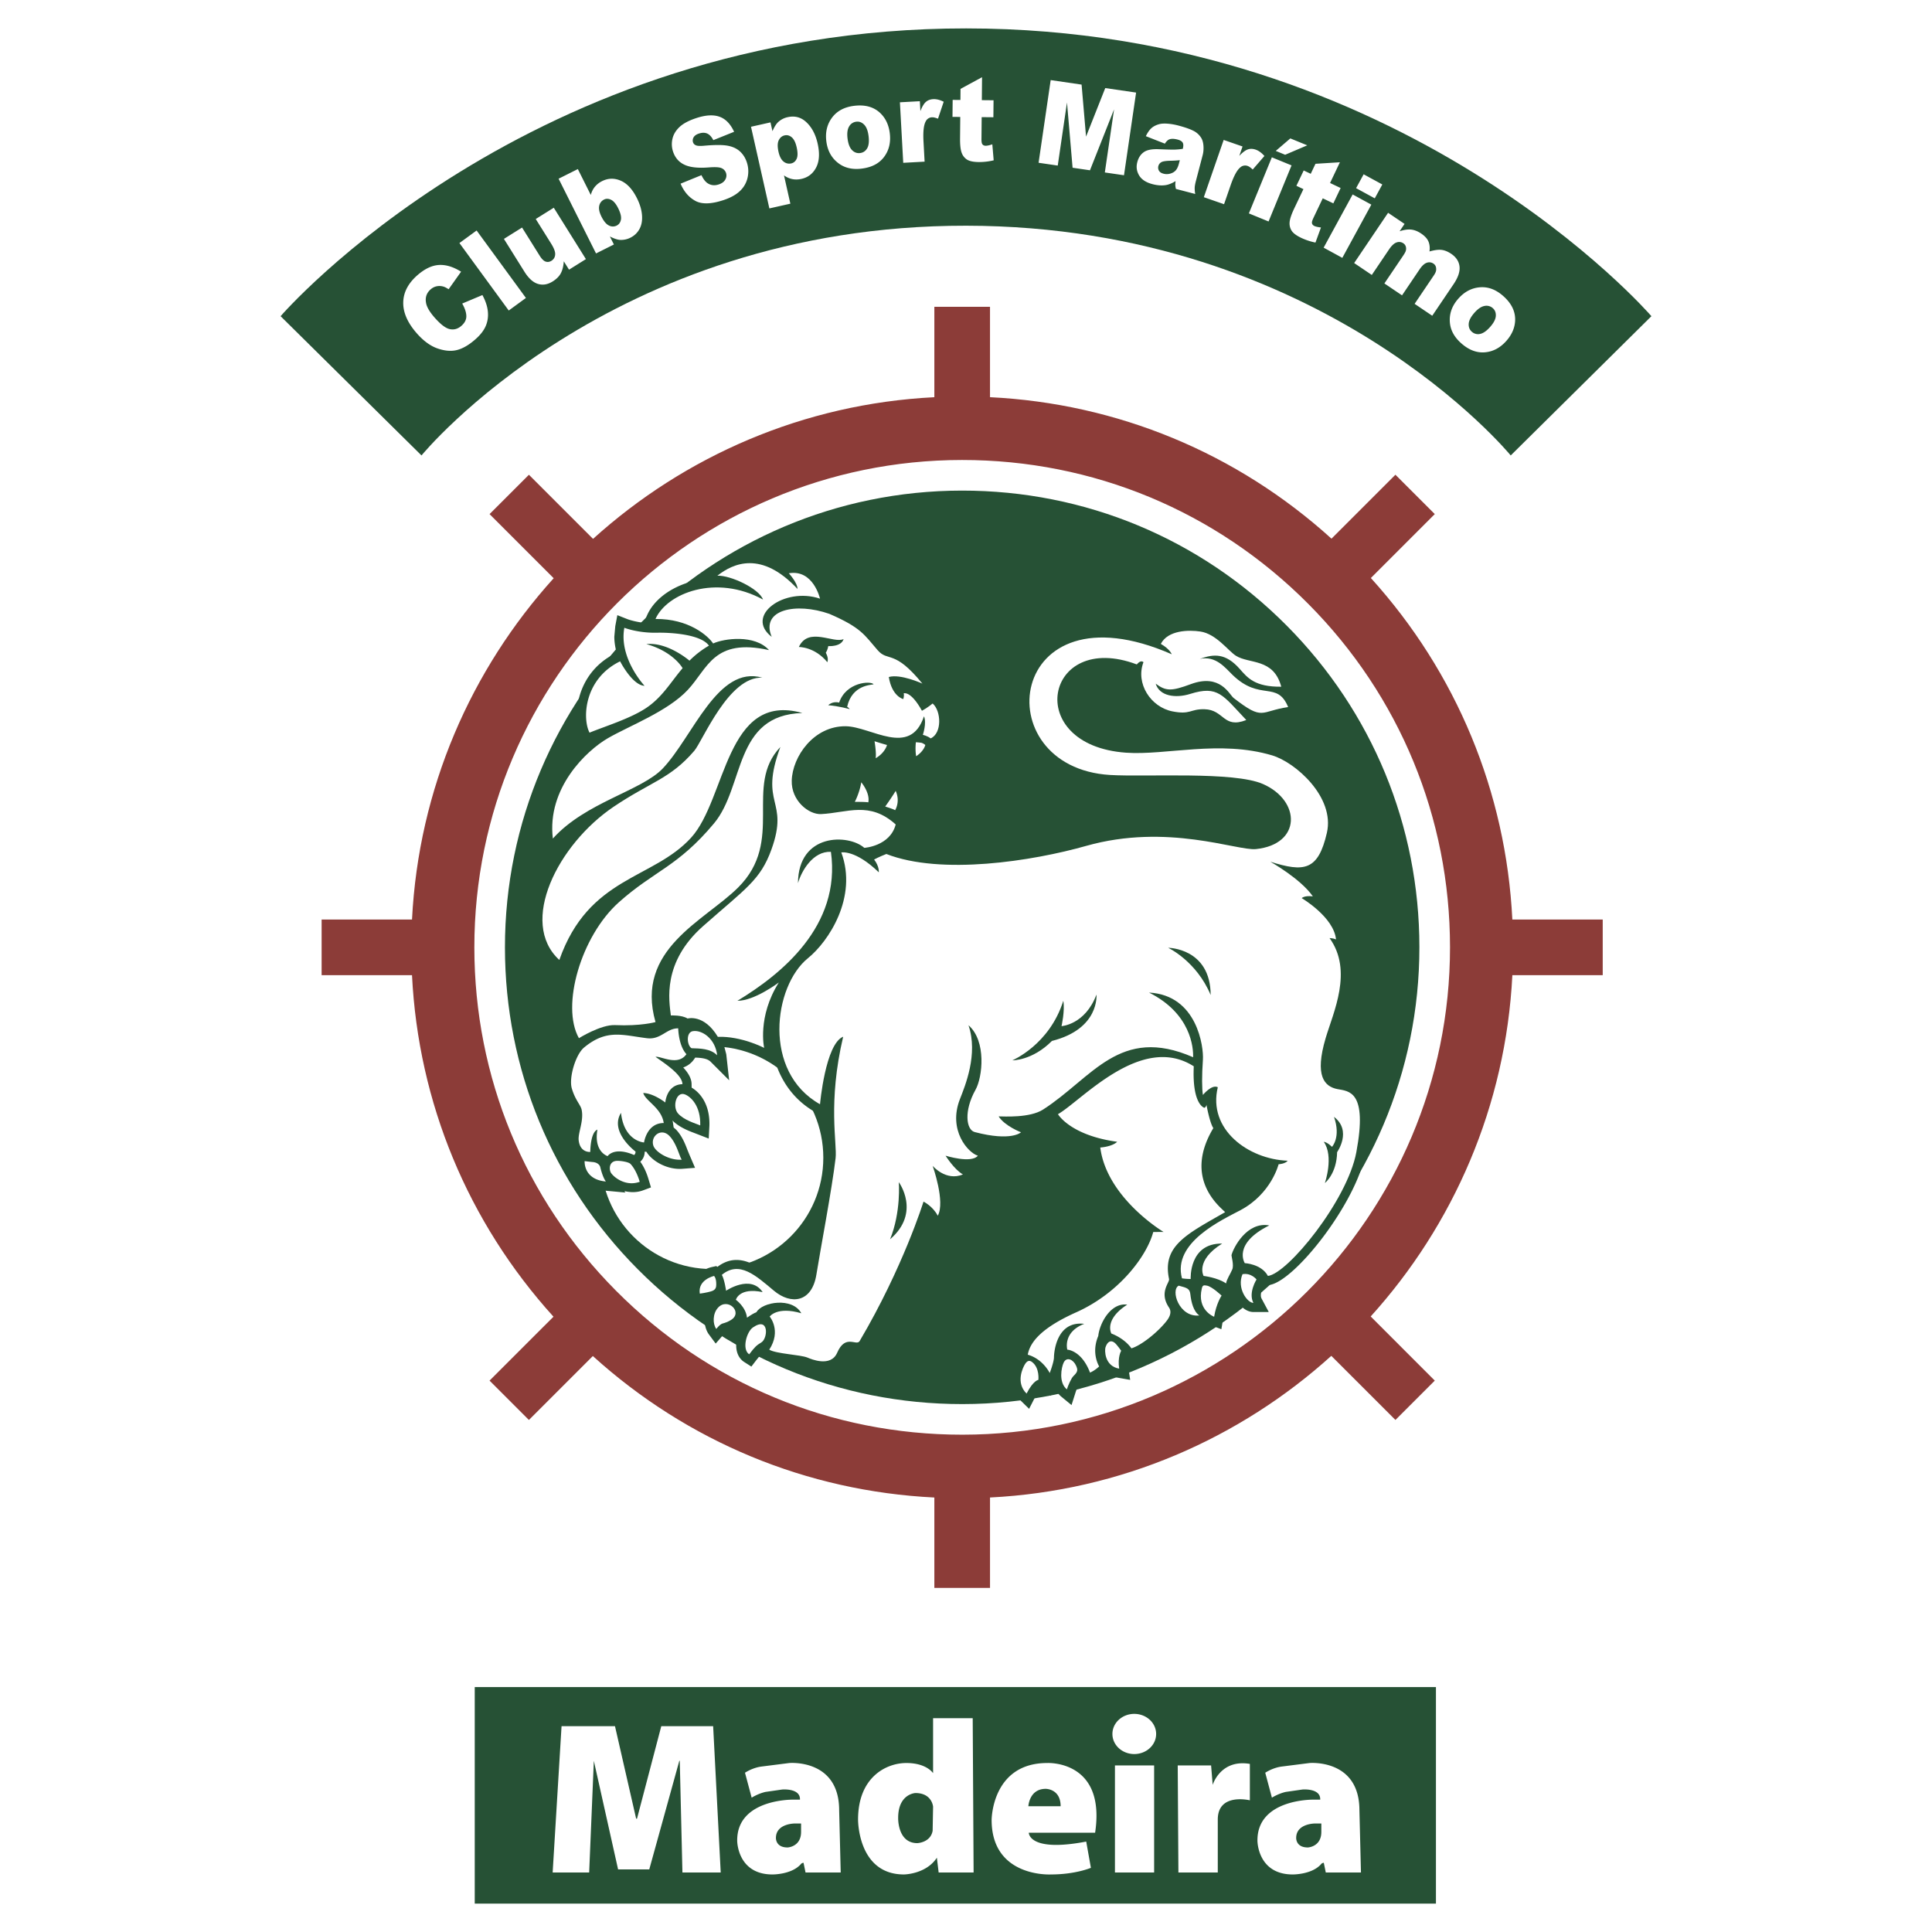 <svg xmlns="http://www.w3.org/2000/svg" width="2500" height="2500" viewBox="0 0 192.756 192.756"><g fill-rule="evenodd" clip-rule="evenodd"><path fill="#fff" d="M0 0h192.756v192.756H0V0z"/><path d="M50.379 94.536c-.01-25.127 20.445-45.578 45.599-45.589 12.261-.005 23.769 4.78 32.403 13.475 8.527 8.587 13.229 19.979 13.232 32.074.01 25.127-20.445 45.579-45.599 45.59-12.26.004-23.767-4.781-32.403-13.475-8.528-8.588-13.227-19.978-13.232-32.075zM143.264 189.922v-21.6H47.365v21.6h95.899zM96.4 22.519C60.802 22.474 42.053 45.44 42.053 45.44L27.995 31.546S52.761 2.82 96.4 2.834c43.639.014 68.362 28.712 68.362 28.712L150.725 45.44S131.998 22.564 96.4 22.519z" fill="#265135"/><path d="M82.142 115.508c0-6.135-4.973-11.107-11.106-11.107s-11.106 4.973-11.106 11.107c0 6.133 4.973 11.105 11.106 11.105s11.106-4.972 11.106-11.105z" fill="#fff"/><path d="M71.004 56.72l-1.544 1.223a.362.362 0 0 0-.079.01l-.908.229c-1.865.632-3.291 1.799-3.912 3.2l-.336.757c-.977-.123-1.591-.354-1.598-.356l-1.035-.408-.205 1.091-.096 1.057c0 .5.078 1.019.229 1.606l-.055.027c-2.202 1.07-3.153 2.784-3.563 4.034a6.933 6.933 0 0 0-.351 2.161c0 .833.165 1.624.452 2.172l.354.673c-1.596 1.399-4.181 4.299-4.181 8.408l.071 1.167.244 2.001 1.347-1.5c.28-.312.608-.617.983-.929-2.064 2.486-3.417 5.304-3.6 7.771l-.022.615c0 1.898.686 3.529 1.983 4.717l1.022.936.46-1.307c.582-1.654 1.365-3.013 2.353-4.196-1.725 2.565-2.852 5.813-2.852 8.618 0 1.408.267 2.596.793 3.527l.213.379c-.669.959-1.111 2.439-1.111 3.586 0 .316.034.605.104.852.229.787.535 1.303.759 1.678l.222.426c.019.094.026.195.026.301 0 .357-.092.773-.182 1.178-.094.42-.181.812-.181 1.197 0 .09.005.182.015.271.068.566.29 1.018.637 1.365l-.048.512a2.126 2.126 0 0 0-.005.143c0 .842.507 2.652 2.952 2.879l2.04.189-.106-.145c.623.146 1.244.152 1.849-.068l.807-.299-.247-.822c-.254-.854-.571-1.396-.819-1.742a1.31 1.31 0 0 0 .436-.965l-.004-.035c.075.002.124.006.179.008.547.928 2.073 1.816 3.593 1.699l1.259-.096-.569-1.324-.174-.422c-.22-.58-.556-1.463-1.177-2.092l-.216-.186-.085-.582-.034-.117c.627.631 1.511.996 2.121 1.223l1.498.58.067-1.279a6.57 6.57 0 0 0 .003-.197c0-2.336-1.271-3.312-1.775-3.607l-.004-.357c-.007-.535-.306-1.08-.837-1.654a2.164 2.164 0 0 0 1.068-.797l.133-.188c.621.025 1.202.082 1.537.416l1.846 1.848-.288-2.596-.208-.801c1.813.111 3.491.938 3.564.975l1.618.836c.71 2.059 2.042 3.723 3.93 4.777l.954.535.096 2.379.042 1.576c-.235 2.006-.855 5.516-1.354 8.334l-.552 3.203c-.141.893-.474 1.48-.94 1.654-.483.182-1.159-.033-1.808-.578l-.259-.217c-1.677-1.41-3.759-3.139-5.969-1.459-.024-.02-.108-.084-.108-.084l-.423.094c-.858.189-2.408 1.018-2.129 2.797l.139.883.885-.115c.47-.062.908-.16 1.226-.256-.066.055-.16.084-.217.148-.452.502-.65 1.168-.65 1.801 0 .562.156 1.098.429 1.465l.678.916.835-.957.213-.215.935-.389c.013-.006.288-.256.454-.408l.065.061.188.109c-.381.547-.643 1.299-.643 1.973v.057c.015.719.301 1.291.805 1.613l.709.453.511-.668.389-.482.411.248c.514.309 1.338.441 2.537.604.508.07 1.202.164 1.397.246 1.975.84 3.527.48 4.153-.963.254-.588.327-.574.674-.516.296.051 1.084.184 1.518-.549 3.253-5.514 5.232-10.623 6.01-12.803l.184.252.777 1.496.832-1.467c.243-.426.366-1.004.366-1.719 0-.533-.082-1.145-.231-1.871.669.154 1.307.129 1.933-.135l1.724-.721-1.378-.779c.66-.066 1.191-.256 1.501-.641l.863-1.074-1.324-.381c-.102-.029-.35-.25-.613-.551 4.244 1.066 5.314-.227 5.422-.381l.664-.957-.959-.371c.922-.127 1.689-.338 2.238-.691l.08-.055.117.203c.01.018.979 1.635 4.061 2.623l.045.361c.496 3.816 3.504 6.672 5.311 8.072l-.002.01c-.619 2.311-3.344 5.691-7.172 7.406-3.33 1.49-5.035 3.051-5.363 4.908l-.1.572c.004-.033-.045.033-.045.033a3.973 3.973 0 0 0-.582 2.01 2.8 2.8 0 0 0 .871 2.078l.889.867.566-1.105c.361-.711.605-.893.639-.914l.424-.09.051-.162c.146.303.486.988.486.988l.365-.951c.148.398.352.748.656 1l1.045.863.41-1.293c.119-.373.361-.877.441-.971-.008.008.137-.172.264-.328.074.193.211.559.211.559l.875-.365a4.21 4.21 0 0 0 1.199-.809s.029-.027.055-.055c.334.264.713.447 1.143.525l1.254.221-.189-1.258a3.385 3.385 0 0 1-.035-.471c0-.182.029-.264.055-.377l.559-.166c1.24-.371 2.998-1.836 3.916-2.979.258-.324.416-.646.516-.965.471.41 1.186.807 2.182.695 0 0 .652-.072.729-.082.074.037.326.158.326.158l1.039.389.184-1.096c.182-1.09.602-1.748.605-1.756l.17-.256.225.156.09-.689c.098.297.15.611.324.875.443.67 1.029 1.053 1.607 1.051l1.523-.004-.719-1.344c-.209-.391.104-1.135.279-1.416l-.053.129.512-.057c2.521-.285 8.693-8.154 9.617-13.082.25-1.334.373-2.434.373-3.361 0-1.238-.221-2.154-.672-2.805-.637-.916-1.529-1.068-2.119-1.17l-.174-.031c-.465-.088-.627-.264-.725-.426-.141-.229-.213-.572-.213-1.018 0-.645.152-1.486.453-2.5l.385-1.182c.521-1.541 1.168-3.463 1.168-5.406 0-.959-.18-1.89-.539-2.765.012.064.051-.811.051-.811-.102-1.051-.689-2.093-1.705-3.121l.395.047-1.158-1.674c-.344-.497-.857-1.022-1.512-1.588.344-.064.678-.131.93-.275 1.016-.582 1.65-1.703 2.121-3.751l.137-1.203c0-3.83-3.994-6.941-6.23-7.606-3.535-1.051-7.064-.749-10.178-.483-1.666.142-3.234.276-4.59.18-2.99-.211-5.104-1.396-5.795-3.251-.439-1.183-.178-2.452.686-3.311 1.209-1.203 3.271-1.38 5.668-.509l-.021.142c0 .758.199 1.521.578 2.206.688 1.243 1.91 2.146 3.266 2.414 1.279.253 1.857.088 2.367-.058l.986-.14c.539.013.801.219 1.195.529.605.476 1.52 1.194 3.332.487l1.258-.491-.18-.193c.438.014.867-.07 1.346-.207l2.607-.586-.338-1.007c-.123-.302-.287-.544-.455-.789l.104-.001-.303-1.139c-.67-2.52-2.441-2.935-3.734-3.238-.469-.109-.91-.213-1.191-.394l-.676-.595c-.77-.732-1.828-1.74-3.213-1.949-1.695-.257-3.801.028-4.746 1.53-4.707-1.559-8.666-1.148-11.152 1.174-2.07 1.937-2.762 4.988-1.758 7.776 1.184 3.289 4.342 5.402 8.447 5.652l4.396.051c3.674-.019 8.697-.044 10.555.779 1.73.766 2.357 2.038 2.211 2.96-.152.959-1.143 1.624-2.648 1.778-.377.039-1.324-.145-2.328-.34-3.24-.626-8.66-1.676-14.764.052-6.113 1.73-14.342 2.657-19.139.901.622-.51 1.071-1.145 1.275-1.936l.139-.537-.413-.372-.083-.071.147-.128c.211-.314.437-.875.437-1.556 0-.396-.077-.832-.277-1.284l-.676-1.518-1.969 2.948c.004-.062.018-.125.018-.187 0-1.173-.841-2.198-.948-2.324l-.186-.218 1.382-.794c1.252-.72 1.539-1.785 1.567-1.904l.016-.066c.378.01.713-.042 1.036-.116-.006.104-.013.2-.013.321 0 .283.019.606.077.933l.244 1.373 1.163-.77c1.086-.719 1.285-1.613 1.304-1.713l.002.004c.726-.319 1.222-1.043 1.363-1.987.173-1.161-.212-2.405-.936-3.026l-.533-.457-.644.444-.242.165a5.837 5.837 0 0 0-.465-.573l.069-.078.982-1.272-.076-.094c-1.973-2.413-3.032-2.735-3.806-2.97-.348-.105-.465-.141-.68-.388l-.468-.55c-1.023-1.22-1.701-2.026-4.678-3.315a10.7 10.7 0 0 0-.218-.06l-.183-.814c-.295-1.315-1.543-3.683-4.158-3.234l-.438.075c-3.037-1.936-5.539-.883-7.106.359zm9.649 22.988c-.29-.285-.773-.897-.746-1.81.057-1.905 1.777-4.55 4.451-4.528.526.004 1.196.199 1.947.434l.045.301c.074.436.122.923.122 1.209 0 .077-.004.14-.011.182l-.248 1.475-.88-1.034-.31 1.969a6.091 6.091 0 0 1-.548 1.669l-.229.433-.644.093-1.736.204c-.34.016-.832-.224-1.213-.597z" fill="#265135"/><path d="M68.103 66.663c-1.206 1.421-2.034 2.921-3.679 4.002-1.599 1.051-4.103 1.813-5.605 2.433-.74-1.407-.549-5.367 3.05-7.117 0 0 1.22 2.394 2.437 2.441 0 0-2.577-2.744-2.015-5.789 0 0 1.346.541 3.303.493 1.028-.025 4.293.095 5.137 1.29a9.358 9.358 0 0 0-1.942 1.499s-2.169-1.882-4.298-1.652c2.699.749 3.612 2.4 3.612 2.4zM105.553 111.162c2.363-1.354 8.312-8.127 13.549-4.777-.172 3.877 1.066 4.141 1.066 4.141.191-.096.199-.309.199-.309s.326 1.811.688 2.334c-3.033 5.059.666 7.85 1.178 8.387-3.852 2.207-6.299 3.359-5.596 6.672.074.354-1.029 1.326-.006 2.842.365.541-.07 1.131-.285 1.398-.9 1.121-2.498 2.387-3.463 2.674-.752-1.051-2-1.475-2-1.475s-.779-1.365 1.582-2.885c-1.67-.223-2.768 1.9-2.891 3.127-.521 1.23-.297 2.334.088 3.039 0 0-.418.41-.91.615-.844-2.232-2.266-2.289-2.266-2.289s-.486-1.732 1.688-2.576c-2.795-.326-3.016 2.883-3.02 3.346s-.422 1.564-.422 1.564-.664-1.395-2.191-1.832c.238-1.352 1.545-2.758 4.836-4.23 4.262-1.908 7.031-5.582 7.682-8.008.492-.008 1.031-.008 1.031-.008s-5.66-3.371-6.316-8.424c0 0 1.164-.066 1.688-.572-4.691-.641-5.909-2.754-5.909-2.754zM87.253 73.953s.199 1.167.111 1.695c.949-.545 1.132-1.321 1.132-1.321a26.318 26.318 0 0 1-1.243-.374zM91.378 74.052s.322.024.539.054c.213.053.4.22.4.22s-.116.597-.911 1.123c-.123-.693-.028-1.397-.028-1.397zM85.283 80.004s1.074-.013 1.348.047c.19-.954-.704-2.003-.704-2.003-.166 1.061-.644 1.956-.644 1.956zM88.319 80.469s.889.274.984.369c0 0 .548-.834.06-1.932-.418.692-1.044 1.563-1.044 1.563zM67.665 102.598c-1.166-.016-1.715 1.152-3.099.986-2.442-.295-4.021-.955-6.297.93-.835.691-1.53 3.006-1.221 4.072.338 1.166.878 1.639.982 2.129.239 1.123-.384 2.318-.293 3.068.15 1.25 1.155 1.145 1.155 1.145s-.003-1.945.711-2.225c-.38 2.234 1.021 2.643 1.021 2.643s.626-.98 2.643-.109c.178-.156.133-.352.133-.352s-2.626-1.951-1.443-3.854c.32 2.857 2.3 2.953 2.3 2.953s.262-1.934 1.964-1.941c-.223-1.518-1.821-2.186-2.043-2.994 1.033.021 2.199.947 2.199.947s.123-1.785 1.71-1.828c-.014-.959-1.827-2.104-2.688-2.73.551-.088 2.221.961 3.087-.264-.795-.852-.821-2.576-.821-2.576zM58.329 115.844s-.143 1.826 2.118 2.035c-.341-.461-.555-1.426-.555-1.426s-.072-.441-.728-.514c-.287-.023-.835-.095-.835-.095zM62.896 116.119c-.203-.203-1.049-.324-1.383-.299-.799.061-.743.918-.549 1.205.322.477 1.503 1.383 2.862.883-.309-1.037-.727-1.586-.93-1.789zM65.187 114.305c.203.621 1.55 1.492 2.833 1.395-.233-.297-.507-1.633-1.244-2.379-.821-.833-1.901.033-1.589.984z" fill="#fff"/><path d="M68.335 109.189c-.871-.338-1.27 1.236-.692 1.896.584.668 1.753 1.002 2.219 1.199.059-1.95-.943-2.868-1.527-3.095zM69.123 102.879c-.716.121-.572 1.455-.126 1.701.865.029 1.879.029 2.555.705-.187-1.678-1.535-2.555-2.429-2.406zM117.602 128.271c-.844.414.031 3.197 2.055 2.973-.592-.412-.805-1.332-.895-2.113-.063-.557-.301-.637-1.16-.86zM121.877 129.262s-.92-.879-1.445-.99c-.348-.074-.449-.041-.525.271-.523 2.178 1.227 2.83 1.227 2.83.22-1.336.743-2.111.743-2.111zM125.363 127.654s-.525-.686-1.398-.529c-.59 1.387.475 2.865 1.088 2.863-.533-1 .31-2.334.31-2.334zM103.598 137.672s.148-1.205-.639-1.791c-.242-.18-.465-.143-.691.215-.227.359-.955 1.861.154 2.941.68-1.33 1.176-1.365 1.176-1.365zM106.441 138.619c.119-.377.438-1.123.656-1.33.465-.441.441-.633.262-1.037-.266-.607-.941-.932-1.24-.299-.223.473-.525 1.969.322 2.666zM111.861 134.766s-.428-.623-.662-.805c-.381-.297-.715-.107-.906.465-.088.266-.119 1.861 1.367 2.125-.174-1.17.201-1.785.201-1.785zM71.24 127.303s-1.641.361-1.421 1.762c.58-.076 1.087-.201 1.248-.268.346-.143.389-.369.394-.633.011-.68-.221-.861-.221-.861zM71.462 132.586c-.36-.484-.372-1.512.165-2.107.973-1.08 2.552.453 1.3 1.217-.571.348-.764.285-.978.418-.215.13-.369.345-.487.472zM74.749 135.119c-.748-.479-.271-2.23.361-2.672 1.646-1.15 1.503 1.084.859 1.479-.514.312-.645.441-1.22 1.193z" fill="#fff"/><path d="M93.05 70.187s-.479.407-1.066.727c-1.131-2.038-1.821-1.739-1.821-1.739.07.274-.045.572-.045.572s-1.125-.25-1.443-2.202c1.177-.338 3.354.66 3.354.66-2.846-3.479-3.416-2.127-4.467-3.336-1.331-1.53-1.623-2.243-4.819-3.625-3.336-1.167-6.894-.426-5.75 2.294-2.742-2.104 1.266-5.014 4.819-3.809 0 0-.662-2.952-3.11-2.532 0 0 .857.924.867 1.563-3.584-3.846-6.415-2.574-7.996-1.321 1.294-.06 4.157 1.276 4.553 2.378-4.69-2.558-9.58-.649-10.728 1.938 3.318-.035 5.25 1.683 5.752 2.444 1.072-.499 4.149-.928 5.575.661-5.528-1.231-6.1 1.823-8.104 3.969-2.004 2.147-5.82 3.578-7.968 4.818-2.146 1.241-6.106 4.986-5.494 10.016 3.251-3.623 8.84-4.752 10.972-7.001 3.014-3.181 5.471-10.337 9.927-9.049-3.351-.167-5.944 6.31-6.793 7.3-2.409 2.807-4.337 3.079-8.039 5.574-5.565 3.753-9.509 11.545-5.422 15.287 2.941-8.354 9.333-8.005 13.151-12.202 3.53-3.88 3.439-14.59 11.1-12.436-6.87.191-5.745 7.331-8.815 11.009-3.621 4.337-5.958 4.719-9.489 7.868-3.788 3.379-5.804 10.353-3.991 13.566 0 0 2.194-1.369 3.594-1.305 2.581.117 4.046-.303 4.046-.303-2.074-7.267 4.895-10.09 8.238-13.419 4.716-4.694.518-10.133 4.22-14.026-2.176 5.849.925 5.182-.888 10.217-1.106 3.071-2.567 3.895-6.822 7.655-4.103 3.626-3.393 7.458-3.215 8.913 0 0 1.1-.055 1.666.307 0 0 1.629-.488 3.021 1.828 2.33-.09 4.619 1.1 4.619 1.1s-.699-3.1 1.465-6.525c0 0-2.44 1.842-4.131 1.828 4.352-2.633 10.363-7.45 9.328-14.863-1.779-.077-2.924 1.879-3.287 3.126.029-5.017 5.039-4.921 6.618-3.522 0 0 2.571-.159 3.132-2.334-2.612-2.356-4.801-1.167-7.44-1.035-1.231.062-2.991-1.333-2.931-3.347.071-2.391 2.188-5.443 5.374-5.417 2.528.021 6.44 3.149 7.818-.99.292.656-.111 1.85-.111 1.85s.45.095.777.353c1.153-.511 1.06-2.745.199-3.483zm-10.506-4.118c-1.264-1.551-2.842-1.519-2.842-1.519.958-2.067 3.486-.302 4.464-.792-.231.798-1.533.705-1.533.705s-.034.343-.244.661c0-.001.322.524.155.945zm1.977 4.448c.146.076.257.235.257.235s-1.113-.318-2.145-.39c0 0 .412-.438 1.089-.264.69-2.05 3.155-2.193 3.442-1.827-.206.08-2.147.032-2.643 2.246z" fill="#fff"/><path d="M133.455 108.664c-1.318-.252-2.32-1.303-1.191-5.104.754-2.541 2.75-6.695.385-9.968 0 0 .334 0 .645.132-.219-2.234-3.422-4.117-3.422-4.117s.246-.28 1.111-.176c-1.215-1.758-4.242-3.457-4.242-3.457 3.377 1.062 4.771.902 5.643-2.885.818-3.559-3.139-7.034-5.463-7.725-5.24-1.559-10.584.014-14.57-.267-10.404-.734-8.092-12.256 1.066-8.807.432-.515.666-.221.666-.221-.807 2.115.721 4.476 2.891 4.906 1.818.36 1.76-.25 3.197-.215 1.979.048 1.859 1.98 4.172 1.078-2.359-2.485-2.809-3.479-5.604-2.604-1.436.449-3.053.238-3.436-1.025 1.025.763 1.574.763 3.506.047 2.955-1.094 3.842 1.049 4.271 1.383 3.006 2.338 2.623 1.312 5.438.906-1.098-2.671-2.791-.548-5.533-3.196-.754-.727-1.67-1.956-3.283-1.61 1.422-.513 2.592-.584 3.998 1.014.773.878 1.504 1.789 4.131 1.761-.768-2.882-3.201-2.238-4.535-3.096-.764-.491-1.957-2.171-3.531-2.409-1.162-.176-3.244-.144-3.949 1.233.92.531 1.088 1.035 1.088 1.035-16.508-7.23-18.703 11.28-6.156 12.043 3.621.22 12.357-.381 15.268.907 3.801 1.681 3.83 6.021-.715 6.488-1.861.191-8.818-2.616-16.938-.318-5.373 1.521-14.455 2.942-19.931.807-.709.274-1.222.551-1.222.551.544.71.467 1.276.467 1.276-2.346-2.272-3.74-1.982-3.74-1.982 1.654 4.468-1.272 8.89-3.323 10.547-3.443 2.781-4.565 11.352 1.199 14.576 0 0 .533-6.023 2.31-6.738-1.554 6.598-.586 10.658-.755 12.111-.354 3.043-1.571 9.432-1.912 11.598-.445 2.832-2.544 3.053-4.24 1.635-1.807-1.512-3.44-3.033-5.197-1.586.278.523.422 1.586.422 1.586s2.448-1.666 3.648.139c-2.345-.5-2.671.764-2.671.764s.994.707 1.11 1.783c-.021.037.439-.344.94-.543.581-1.041 3.602-1.52 4.479.104-2.435-.715-3.154.33-3.154.33s1.196 1.402-.044 3.303c.699.422 3.12.496 3.82.793.362.154 2.318.98 2.954-.484.832-1.918 1.923-.625 2.243-1.168 4.341-7.354 6.374-13.914 6.374-13.914s.925.453 1.421 1.408c.776-1.367-.51-4.977-.51-4.977s1.318 1.572 3.021.859c-.875-.494-1.732-1.871-1.732-1.871s2.574.805 3.221 0c-.964-.277-3-2.535-1.792-5.637.52-1.332 1.844-4.5.858-7.377 1.812 1.572 1.402 5.188.701 6.439-1.177 2.098-.942 3.992-.078 4.219 3.672.965 4.617.021 4.617.021s-1.613-.615-2.234-1.586c.525 0 3.102.176 4.438-.684 4.914-3.158 7.633-8.428 14.967-5.217.033-.939-.209-4.355-4.398-6.451 4.826.25 5.461 5.467 5.375 6.693-.115 1.625-.1 2.945 0 3.521 0 0 .881-1.092 1.486-.77-1.02 4.195 3.021 7.186 6.975 7.332-.258.322-.91.352-.91.352s-.721 2.936-3.791 4.574c-1.828.977-6.822 3.221-5.848 6.811.445.064.867.064.867.064s-.195-3.584 3.143-3.535c-2.719 1.693-1.855 3.229-1.855 3.229s1.402.158 2.244.748c.053-.412.447-.971.621-1.408.176-.439-.102-1.328-.078-1.424.18-.719 1.525-3.363 3.768-2.957-3.697 1.836-2.445 3.764-2.445 3.764s1.658.076 2.309 1.277c1.967-.223 7.914-7.508 8.82-12.342 1.144-6.12-.749-6.083-1.866-6.296zm-44.653 14.981c1.113-2.734.872-5.701.872-5.701s2.245 3.029-.872 5.701zm16.151-19.791c-1.967 1.98-3.953 1.938-3.953 1.938s3.705-1.549 5.086-5.945c.176.994-.178 2.531-.178 2.531s2.357-.137 3.486-3.148c.001-.001.336 3.422-4.441 4.624zm11.594-9.292s4.219.013 4.242 4.71c-1.422-3.394-4.242-4.71-4.242-4.71zm16.857 20.387c-.043 2.176-1.221 3.082-1.221 3.082s.922-2.656-.113-4.115c.4.059.822.506.822.506s.914-.955.201-2.994c1.827 1.402.311 3.521.311 3.521z" fill="#fff"/><path d="M159.904 97.293V91.74h-9.018c-.629-12.71-5.57-24.637-14.115-34.072l6.377-6.378-3.926-3.926-6.379 6.378c-9.436-8.548-21.35-13.488-34.07-14.115v-9.018H93.22v9.02c-13.065.654-24.941 5.893-34.052 14.134l-6.397-6.397-3.927 3.926 6.397 6.397c-8.242 9.112-13.48 20.988-14.134 34.053h-9.019v5.553h9.018c.628 12.709 5.57 24.637 14.115 34.072l-6.378 6.377 3.927 3.926 6.378-6.377c9.436 8.549 21.35 13.486 34.072 14.115v9.018h5.554v-9.02c13.064-.654 24.939-5.893 34.051-14.133l6.398 6.396 3.926-3.926-6.396-6.398c8.242-9.111 13.48-20.988 14.135-34.051h9.016v-.001zm-63.888 45.846c-13.08.006-25.357-5.102-34.57-14.377-9.1-9.162-14.114-21.316-14.12-34.225-.011-26.81 21.813-48.631 48.65-48.644 13.081-.005 25.358 5.101 34.571 14.376 9.1 9.162 14.115 21.316 14.121 34.225.01 26.811-21.814 48.633-48.652 48.645z" fill="#8c3c38"/><path d="M46.115 30.285l2.014-.847c.309.57.491 1.113.543 1.63.053.517-.017 1.002-.21 1.457s-.546.905-1.061 1.353c-.629.548-1.229.895-1.799 1.042-.57.147-1.218.096-1.942-.153s-1.425-.764-2.104-1.544c-.906-1.041-1.347-2.062-1.324-3.064.022-1.002.498-1.906 1.424-2.712.727-.632 1.438-.969 2.133-1.01.695-.042 1.433.182 2.214.669l-1.244 1.751c-.221-.144-.399-.234-.537-.27-.229-.062-.45-.069-.664-.023s-.411.146-.591.304c-.403.351-.558.796-.463 1.337.065.405.343.888.832 1.451.606.696 1.119 1.09 1.538 1.18s.803-.018 1.154-.323c.34-.295.505-.623.498-.983-.008-.364-.145-.778-.411-1.245zM45.837 24.249l1.715-1.252 4.919 6.73-1.714 1.253-4.92-6.731zM58.456 25.852l-1.684 1.053-.521-.834c-.038.498-.14.899-.303 1.203-.164.304-.433.572-.807.806-.496.311-.986.392-1.47.245-.484-.147-.937-.556-1.356-1.229l-2.039-3.261 1.81-1.132 1.761 2.815c.2.321.398.515.592.581.194.066.389.038.586-.085a.758.758 0 0 0 .363-.603c.027-.267-.106-.633-.397-1.099l-1.54-2.462 1.8-1.125 3.205 5.127zM59.784 20.542a.876.876 0 0 1 .482-.632c.216-.108.45-.1.702.024.252.123.485.398.699.825.242.484.337.868.284 1.15-.053.283-.194.482-.423.597a.838.838 0 0 1-.77-.005c-.267-.126-.516-.422-.749-.886-.212-.424-.287-.782-.225-1.073zm-.318 4.744l1.782-.893-.401-.8c.413.212.755.326 1.027.342a2.04 2.04 0 0 0 1.03-.225c.392-.196.691-.485.9-.867.208-.382.291-.843.248-1.383-.043-.54-.212-1.105-.508-1.694-.442-.884-.98-1.463-1.613-1.738-.633-.274-1.253-.26-1.858.043a2.166 2.166 0 0 0-.725.567c-.187.229-.322.5-.404.812l-1.293-2.582-1.919.962 3.734 7.456zM67.903 18.324l2.081-.849c.172.364.361.621.567.773.34.244.725.295 1.154.154.321-.106.541-.27.66-.49a.803.803 0 0 0 .071-.657.8.8 0 0 0-.428-.47c-.218-.108-.652-.134-1.301-.081-1.063.083-1.869-.007-2.418-.269-.557-.259-.938-.699-1.142-1.319a2.34 2.34 0 0 1-.057-1.26c.097-.434.329-.826.697-1.176.367-.351.929-.651 1.685-.9.925-.306 1.694-.351 2.306-.136s1.1.716 1.464 1.505l-2.073.833c-.175-.337-.38-.557-.613-.659-.233-.102-.509-.101-.826.003-.259.085-.436.211-.529.375a.606.606 0 0 0-.055.507.475.475 0 0 0 .281.285c.14.07.422.085.848.044 1.06-.094 1.839-.092 2.34.004.501.096.907.287 1.216.572.31.286.536.645.679 1.076.167.508.193 1.019.077 1.533a2.607 2.607 0 0 1-.759 1.331c-.391.374-.938.677-1.644.911-1.236.408-2.177.431-2.823.069-.648-.36-1.133-.93-1.458-1.709zM77.695 13.994c.129-.266.326-.428.591-.488.25-.056.485.008.706.193.22.185.383.515.49.991.116.516.116.9 0 1.153-.116.252-.295.406-.537.46a.879.879 0 0 1-.766-.182c-.233-.184-.402-.508-.507-.973-.113-.504-.106-.89.023-1.154zm1.159 6.328l-.635-2.823c.26.186.536.309.826.368s.597.052.919-.02c.661-.148 1.149-.529 1.466-1.142.316-.613.364-1.41.144-2.389-.2-.888-.565-1.588-1.099-2.101-.532-.513-1.162-.688-1.89-.525a2.015 2.015 0 0 0-.943.486c-.197.181-.389.484-.573.911l-.197-.877-1.944.437 1.832 8.146 2.094-.471zM84.711 12.628a.937.937 0 0 1 .716-.485c.291-.038.551.057.781.285.23.228.378.601.446 1.118.072.555.027.971-.135 1.248s-.396.435-.703.475c-.303.04-.57-.056-.801-.285-.232-.229-.382-.61-.452-1.143-.068-.526-.019-.93.148-1.213zm-.95 3.737c.61.417 1.357.568 2.242.453.994-.129 1.734-.524 2.219-1.185.485-.661.667-1.452.547-2.373-.106-.819-.422-1.479-.947-1.98-.655-.622-1.535-.86-2.638-.717-.964.125-1.691.521-2.182 1.187-.489.665-.675 1.455-.556 2.368.128.98.566 1.73 1.315 2.247zM89.784 10.206l1.989-.109.055.993c.166-.438.346-.743.54-.915.194-.172.44-.266.74-.282.314-.018.663.068 1.045.257l-.568 1.691c-.257-.1-.456-.146-.6-.138a.717.717 0 0 0-.627.41c-.2.364-.274 1.029-.221 1.994l.111 2.021-2.132.117-.332-6.039zM97.979 7.703l-.021 2.29 1.168.011-.016 1.694-1.168-.011-.02 2.145c-.004.258.018.429.062.513.066.129.188.195.361.196.154.002.373-.045.658-.142l.137 1.596a6.312 6.312 0 0 1-1.473.174c-.527-.005-.915-.083-1.164-.232a1.33 1.33 0 0 1-.55-.679c-.119-.303-.174-.791-.168-1.465l.02-2.125-.775-.007.017-1.694.775.007.01-1.105 2.147-1.166zM104.826 7.99l3.084.451.445 5.19 1.916-4.844 3.077.449-1.207 8.249-1.912-.279.921-6.294-2.404 6.077-1.734-.254-.559-6.51-.922 6.294-1.912-.28 1.207-8.249zM117.617 16.338c-.074.279-.174.495-.303.647-.129.153-.309.263-.539.332s-.461.073-.688.014c-.223-.058-.375-.157-.457-.299a.604.604 0 0 1-.057-.476.61.61 0 0 1 .281-.368c.141-.088.438-.139.889-.149.328-.004.65-.023.967-.058l-.093.357zm-.941-2.438c.197-.073.467-.065.807.023.268.07.439.174.516.311.078.137.08.342.008.616a6.88 6.88 0 0 1-.801.076c-.248.008-.779-.005-1.596-.039-.68-.029-1.178.069-1.492.293-.316.223-.535.556-.65 1-.125.475-.062.916.186 1.327s.693.7 1.338.868c.482.126.926.156 1.332.09.297-.052.617-.183.965-.395a2.476 2.476 0 0 0-.029.393c.002.085.023.214.061.386l1.926.504a3.148 3.148 0 0 1-.051-.651c.01-.165.051-.384.123-.659l.676-2.582c.072-.275.096-.577.074-.906s-.1-.6-.232-.811a1.922 1.922 0 0 0-.814-.716c-.355-.174-.842-.341-1.459-.503a5.985 5.985 0 0 0-1.094-.187c-.348-.025-.631-.005-.848.059-.305.087-.557.22-.752.396-.195.178-.379.442-.549.794l1.9.745c.144-.231.299-.375.455-.432zM122.086 13.961l1.883.653-.326.94c.32-.343.602-.557.846-.643.244-.085.508-.079.791.019.299.103.588.314.871.634l-1.168 1.35c-.197-.189-.365-.308-.502-.355a.717.717 0 0 0-.736.142c-.322.261-.643.848-.959 1.761l-.662 1.912-2.018-.7 1.98-5.713zM126.893 15.696l1.965.805-2.293 5.595-1.965-.805 2.293-5.595zm1.843-1.887l1.689.691-2.205.941-.938-.385 1.454-1.247zM133.682 16.19l-.982 2.067 1.055.502-.727 1.53-1.057-.502-.922 1.937c-.111.233-.164.397-.158.492.006.146.088.256.244.331.141.065.359.115.658.148l-.549 1.506a6.322 6.322 0 0 1-1.408-.463c-.477-.226-.795-.46-.957-.701a1.336 1.336 0 0 1-.215-.848c.021-.324.176-.791.465-1.4l.914-1.919-.701-.333.729-1.529.701.333.473-.999 2.437-.152zM136.051 17.39l1.863 1.015-.754 1.383-1.863-1.016.754-1.382zm-1.096 2.011l1.863 1.015-2.895 5.31-1.863-1.017 2.895-5.308zM138.49 21.231l1.643 1.108-.496.734c.441-.146.826-.201 1.154-.167.326.034.66.166 1 .395.367.249.611.516.729.802.119.286.152.613.1.984.496-.14.898-.192 1.205-.156.307.036.627.167.961.391.492.333.77.752.83 1.258s-.137 1.098-.596 1.777l-2.125 3.145-1.758-1.188 1.932-2.861c.152-.227.227-.423.219-.589.002-.252-.086-.438-.264-.557a.727.727 0 0 0-.668-.093c-.238.078-.48.298-.725.661l-1.75 2.592-1.76-1.188 1.863-2.759c.148-.22.236-.378.266-.474a.74.74 0 0 0 .01-.436.581.581 0 0 0-.248-.336.73.73 0 0 0-.668-.087c-.244.078-.494.308-.752.688l-1.727 2.557-1.76-1.188 3.385-5.013zM148.098 30.528a.941.941 0 0 1 .838.216c.221.193.32.451.303.774-.02.323-.201.681-.545 1.074-.367.421-.711.662-1.025.723a.915.915 0 0 1-.82-.213c-.229-.201-.334-.464-.316-.79.02-.326.205-.69.559-1.094.347-.398.683-.628 1.006-.69zm-3.432 1.758c.09.734.471 1.394 1.143 1.982.754.661 1.539.954 2.355.881s1.531-.459 2.143-1.158c.543-.621.83-1.294.859-2.02.033-.903-.369-1.721-1.207-2.454-.73-.641-1.508-.925-2.33-.852-.824.072-1.539.455-2.146 1.148-.651.745-.924 1.569-.817 2.473zM61.357 172.219h-5.331l-.888 14.599h3.643l.466-11.142 2.42 10.834h3.11l2.999-10.834h.044l.266 11.142h3.82l-.755-14.599h-5.174l-2.422 9.226h-.088l-2.11-9.226zM80.168 185.848l.2.971h3.51l-.155-6.211c0-5.15-4.976-4.711-4.976-4.711l-2.776.352c-.909.117-1.643.617-1.643.617l.666 2.488s.61-.396 1.377-.574l1.666-.24s1.828-.164 1.776 1.012h-.733s-5.586-.072-5.529 4.117c0 0 .013 3.344 3.517 3.346 0 0 1.945.023 2.857-1.057.079-.095.243-.11.243-.11zm-1.577-1.528c-1.218.014-1.177-.945-1.177-.945 0-1.455 1.888-1.445 1.888-1.445h.622v.836c0 1.492-1.333 1.554-1.333 1.554zM93.472 185.342l.177 1.477h3.488l-.09-15.393h-3.953v5.484s-.632-1.014-2.665-1.014-4.82 1.432-4.82 5.637c0 0-.053 5.482 4.576 5.482 0 .001 2.208-.015 3.287-1.673zm-1.955-1.453c-1.984 0-1.907-2.518-1.907-2.518 0-2.41 1.72-2.48 1.72-2.48 1.669 0 1.764 1.365 1.764 1.365l-.044 2.4c-.213 1.19-1.533 1.233-1.533 1.233zM104.486 175.896c-5.545 0-5.551 5.68-5.551 5.68 0 5.766 5.908 5.439 5.908 5.439 2.469 0 3.996-.662 3.996-.662l-.467-2.619c-5.76 1.1-5.729-.881-5.729-.881h6.617c1.094-7.269-4.774-6.957-4.774-6.957zm1.334 4.315h-3.22s.084-1.738 1.73-1.738c0 0 1.49-.018 1.49 1.738zM115.148 176.139h-3.91v10.679h3.91v-10.679zM121.498 181.533v5.285h-3.928l-.068-10.68h3.33l.158 1.938s.771-2.588 3.709-2.092v3.633s-3.201-.785-3.201 1.916zM115.348 172.998c0 1.107-.977 2.004-2.182 2.004-1.203 0-2.18-.896-2.18-2.004s.977-2.004 2.18-2.004c1.205 0 2.182.897 2.182 2.004zM132.074 185.848l.199.971h3.51l-.154-6.211c0-5.15-4.977-4.711-4.977-4.711l-2.775.352c-.91.117-1.643.617-1.643.617l.664 2.488s.611-.396 1.379-.574l1.664-.24s1.828-.164 1.777 1.012h-.732s-5.588-.072-5.531 4.117c0 0 .014 3.344 3.52 3.346 0 0 1.943.023 2.855-1.057.08-.095.244-.11.244-.11zm-1.576-1.528c-1.219.014-1.178-.945-1.178-.945 0-1.455 1.887-1.445 1.887-1.445h.623v.836c0 1.492-1.332 1.554-1.332 1.554z" fill="#fff"/></g></svg>
